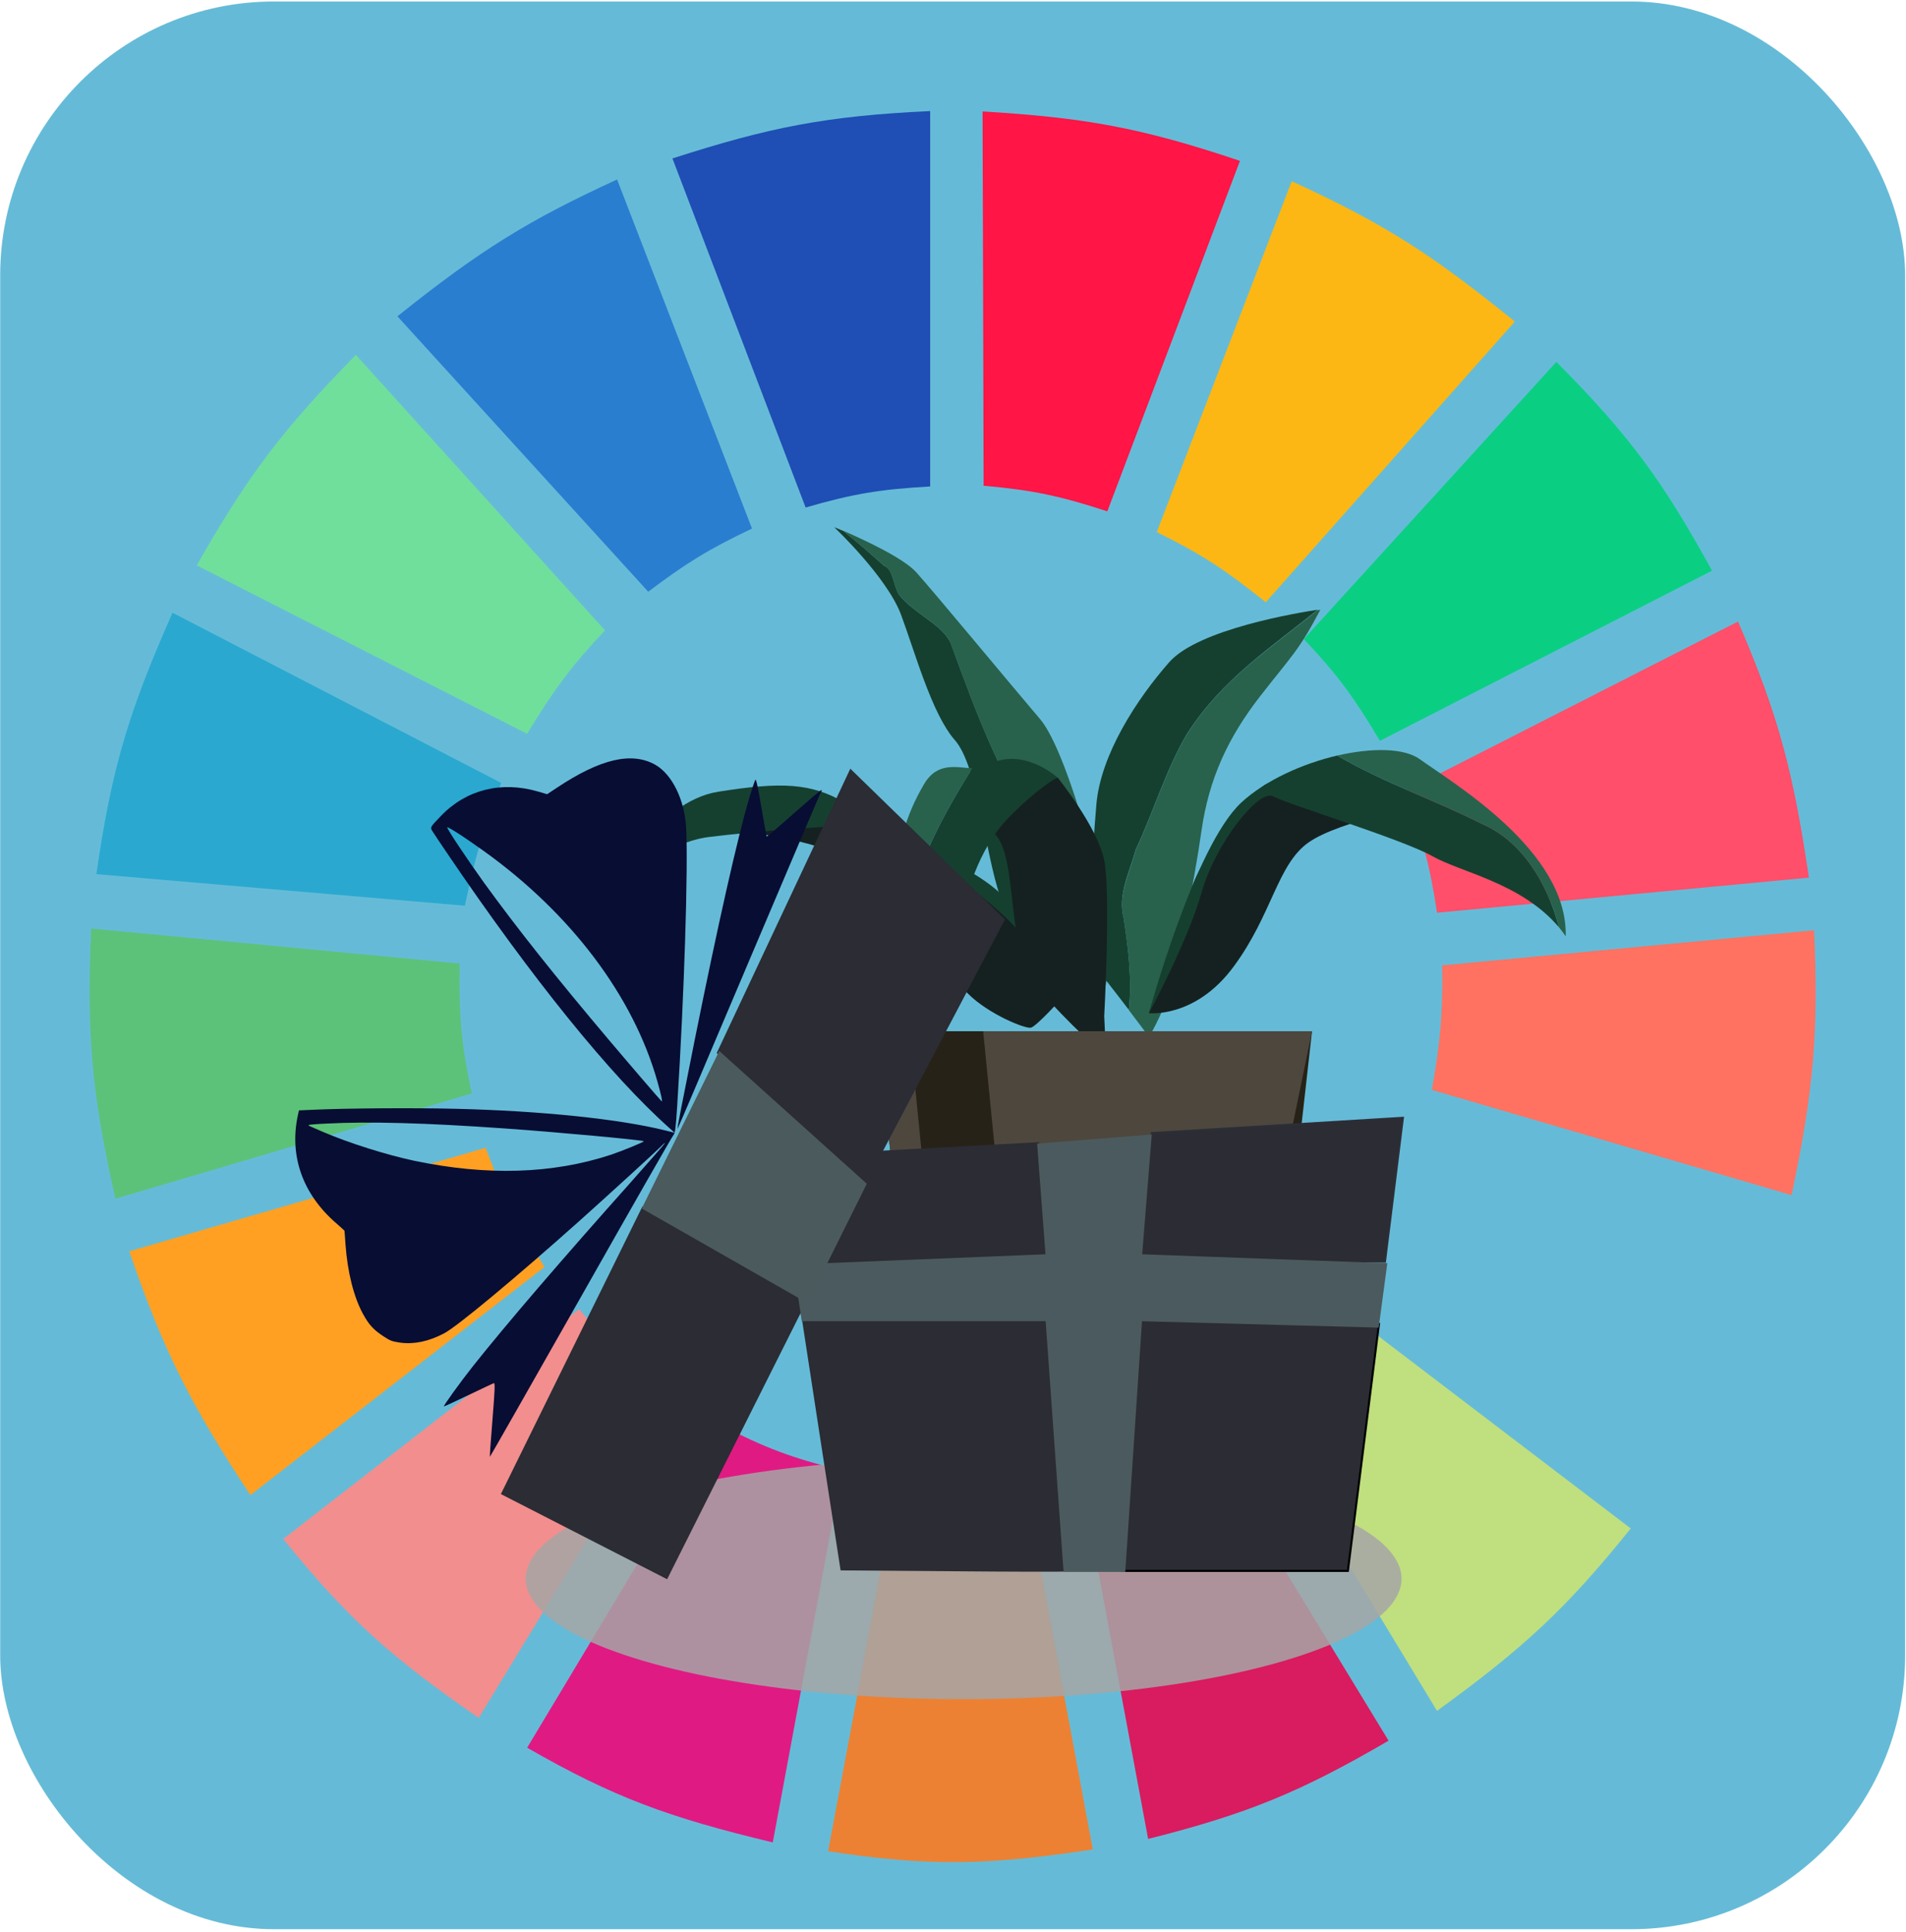 <svg width="686" height="695" viewBox="0 0 686 695" fill="none" xmlns="http://www.w3.org/2000/svg">
<rect x="0.066" y="0.541" width="685.626" height="693.507" rx="98.51" fill="#65BBD7"/>
<g clip-path="url(#clip0)">
<path d="M289.961 182.583L242.022 56.999C276.833 45.822 296.989 41.733 334.787 39.96V175.01C316.822 176.018 306.979 177.639 289.961 182.583Z" fill="#1F4EB4"/>
<path d="M354.018 174.748L353.65 40.091C390.101 42.298 410.362 45.8 446.279 57.872L398.545 183.958C381.416 178.374 371.653 176.313 354.018 174.748Z" fill="#FF1546"/>
<path d="M416.342 191.418L464.903 65.203C499.429 80.956 516.577 92.558 545.216 115.689L455.564 216.661C441.545 205.456 433.161 199.716 416.342 191.418Z" fill="#FDB714"/>
<path d="M469.264 229.914L560.16 130.204C586.825 156.945 598.73 173.587 616.193 205.302L496.657 266.517C487.426 251.021 481.552 242.911 469.264 229.914Z" fill="#0ACF83"/>
<path d="M505.374 284.818L625.532 223.604C640.422 257.995 645.505 278.332 651.058 315.741L517.203 328.362C514.578 310.902 511.986 301.376 505.374 284.818Z" fill="#FF4F6A"/>
<path d="M515.333 392.101C518.33 375.334 519.285 365.591 519.068 347.294L652.923 334.673C654.585 371.359 652.759 392.207 644.83 429.965L515.333 392.101Z" fill="#FF7262"/>
<path d="M491.052 451.422C499.829 437.006 503.962 428.337 509.729 411.664L639.226 448.898C627.64 483.921 618.647 502.438 598.135 533.462L491.052 451.422Z" fill="#65BBD7"/>
<path d="M586.93 549.87L479.224 467.83C467.39 481.325 460.279 488.201 446.85 499.384L517.201 615.502C548.356 592.923 563.803 578.686 586.93 549.87Z" fill="#C0DF7E"/>
<path d="M499.77 626.23L429.418 510.743C414.155 518.456 405.216 522.27 388.328 527.782L413.231 661.57C448.909 652.576 467.869 644.801 499.77 626.23Z" fill="#D91B5F"/>
<path d="M322.957 532.831C340.703 533.993 350.654 533.646 368.405 531.568L393.308 665.357C355.245 671.092 334.33 671.563 298.054 665.988L322.957 532.831Z" fill="#EC8134"/>
<path d="M189.725 628.755L259.454 512.637C275.262 520.905 284.852 524.424 303.034 529.045L278.131 662.833C240.487 653.791 220.902 646.642 189.725 628.755Z" fill="#E01A83"/>
<path d="M101.939 553.656L208.401 470.985C220.272 484.954 227.993 491.618 242.643 502.539L172.291 618.026C141.497 596.741 125.726 583.076 101.939 553.656Z" fill="#F28E8E"/>
<path d="M90.112 537.88C68.936 505.728 59.053 486.695 46.531 450.16L174.783 412.927C181.188 430.177 186.046 439.513 195.95 455.84L90.112 537.88Z" fill="#FFA023"/>
<path d="M41.55 431.228C33.312 394.705 31.079 373.52 32.834 334.042L165.443 346.664C165.105 366.214 166.148 376.377 169.801 393.363L41.55 431.228Z" fill="#5CC279"/>
<path d="M34.702 314.479L167.312 325.838C170.991 308.442 173.749 298.759 180.386 281.663L62.096 220.448C46.374 255.908 40.141 276.439 34.702 314.479Z" fill="#2AA8D0"/>
<path d="M70.812 203.409C89.349 170.775 101.976 154.268 128.09 127.68L217.741 226.759C205.61 239.725 199.491 247.897 189.725 263.992L70.812 203.409Z" fill="#70DF9C"/>
<path d="M233.306 212.875C246.757 202.738 254.849 197.663 270.661 190.156L222.1 64.572C190.5 79.087 173.15 89.713 143.032 113.796L233.306 212.875Z" fill="#2A7ED0"/>
<ellipse cx="346.82" cy="567.956" rx="157.615" ry="43.344" fill="#A6A6A6" fill-opacity="0.85"/>
<path fill-rule="evenodd" clip-rule="evenodd" d="M378.233 305.709C360.763 282.448 351.984 258.088 342.173 231.347C338.902 224.387 329.091 220.907 323.583 213.947C321.431 210.467 321.431 204.606 318.161 203.507C313.341 199.203 308.522 194.99 303.616 191.052C301.551 190.137 300.26 189.679 300.26 189.679C300.26 189.679 319.194 207.537 324.272 221.09C329.349 234.644 335.374 256.898 343.722 266.33C351.984 275.855 354.394 306.534 360.074 322.835C365.754 339.136 361.107 334.923 376.168 349.393C379.524 352.689 382.451 355.803 384.947 358.367C385.979 340.326 389.852 321.186 378.233 305.709Z" fill="#154030"/>
<path fill-rule="evenodd" clip-rule="evenodd" d="M374.361 258.728C363.603 246.091 336.062 212.847 329.78 205.887C324.96 200.576 310.243 193.89 303.53 190.96C308.436 194.989 313.255 199.11 318.075 203.415C321.345 204.605 321.345 210.375 323.497 213.855C328.919 220.815 338.816 224.295 342.087 231.255C351.898 257.996 360.677 282.356 378.148 305.617C389.766 321.094 385.893 340.325 384.947 358.275C393.467 367.066 397.168 368.532 399.491 341.791C400.438 331.625 385.119 271.275 374.361 258.728Z" fill="#28624D"/>
<path fill-rule="evenodd" clip-rule="evenodd" d="M404.397 330.07C402.245 321.919 406.548 313.769 408.786 305.618C415.327 291.698 419.716 276.587 427.376 263.766C439.941 244.26 457.498 232.904 474.281 219.351C467.74 220.358 431.421 226.219 420.835 238.216C409.216 251.403 396.049 271.551 394.586 289.592C393.122 307.633 390.196 342.799 397.942 352.598C398.372 353.056 398.717 353.605 399.147 354.063C399.061 353.789 398.975 353.514 398.975 353.239C399.061 353.514 399.147 353.789 399.147 354.063C401.643 357.269 404.139 360.474 406.29 363.313C407.495 352.232 406.032 340.876 404.397 330.07Z" fill="#154030"/>
<path fill-rule="evenodd" clip-rule="evenodd" d="M427.375 263.858C419.715 276.679 415.326 291.79 408.785 305.71C406.633 313.86 402.244 322.011 404.396 330.161C405.945 340.967 407.494 352.323 406.289 363.404C410.506 368.899 413.518 373.02 413.518 373.02C413.518 373.02 417.908 366.152 420.834 356.628C423.76 347.103 429.871 317.249 432.452 298.75C435.12 280.251 441.919 265.415 453.538 250.487C465.157 235.56 467.222 234.461 475.226 219.351C475.226 219.351 474.882 219.442 474.193 219.534C457.497 232.996 439.854 244.352 427.375 263.858Z" fill="#28624D"/>
<path fill-rule="evenodd" clip-rule="evenodd" d="M265.489 299.481C269.62 299.115 302.497 302.595 318.677 317.064C334.857 331.534 341.053 350.033 348.369 357.451C355.77 364.868 369.024 370.18 371.003 369.722C372.983 369.356 382.45 358.824 382.45 358.824C382.45 358.824 375.651 343.714 362.569 329.061C349.487 314.408 308.693 290.598 295.612 288.766C282.616 287.026 265.489 299.481 265.489 299.481Z" fill="#152120"/>
<path fill-rule="evenodd" clip-rule="evenodd" d="M382.451 358.914C369.972 326.77 359.902 318.528 340.968 309.278C322.034 300.029 316.182 295.999 304.047 288.764C291.912 281.621 281.068 281.255 258.519 284.826C235.97 288.398 220.909 318.985 220.909 318.985C220.909 318.985 238.897 303.142 255.076 301.128C271.256 299.113 303.875 296.365 312.051 297.373C320.227 298.38 343.292 313.216 360.074 328.327C376.857 343.437 382.451 358.914 382.451 358.914Z" fill="#154030"/>
<path fill-rule="evenodd" clip-rule="evenodd" d="M380.645 279.699C380.645 279.699 395.018 297.557 397.427 309.462C399.837 321.368 397.427 365.6 397.427 365.6L398.46 388.22L397.427 379.337C397.427 379.337 385.378 369.355 372.985 354.794C360.592 340.141 367.821 302.136 354.998 298.107C342.174 294.077 380.645 279.699 380.645 279.699Z" fill="#152120"/>
<path fill-rule="evenodd" clip-rule="evenodd" d="M413.519 364.501C413.519 364.501 430.301 366.424 444.071 347.651C457.927 328.877 459.735 310.927 471.009 303.052C482.284 295.176 513.266 289.59 513.266 289.59C513.266 289.59 462.919 276.585 454.829 282.63C446.739 288.674 433.657 307.539 429.785 317.155C425.912 326.771 413.519 364.501 413.519 364.501Z" fill="#152120"/>
<path fill-rule="evenodd" clip-rule="evenodd" d="M533.319 296.365C515.59 287.482 498.722 281.896 481.251 271.822C468.685 274.753 455.345 280.797 446.825 288.673C429.871 304.241 413.519 364.5 413.519 364.5C413.519 364.5 427.375 338.95 432.453 321.092C437.53 303.234 453.194 283.728 458.186 286.475C463.091 289.222 504.574 301.86 515.504 307.996C525.746 313.857 547.606 317.612 561.118 333.638C556.729 317.062 547.434 302.41 533.319 296.365Z" fill="#154030"/>
<path fill-rule="evenodd" clip-rule="evenodd" d="M511.116 273.197C505.35 268.985 493.645 268.985 481.252 271.824C498.723 281.897 515.591 287.484 533.321 296.367C547.435 302.411 556.73 317.064 561.119 333.639C561.98 334.647 562.754 335.746 563.529 336.845C564.304 306.074 522.735 281.623 511.116 273.197Z" fill="#28624D"/>
<path fill-rule="evenodd" clip-rule="evenodd" d="M349.831 276.592C349.831 276.501 349.917 276.501 349.917 276.409C344.323 276.134 337.352 273.936 332.532 282.178C326.078 293.26 322.807 303.425 319.623 330.257C316.697 354.984 332.016 393.722 334.512 399.858C333.995 388.135 329.606 377.146 326.766 366.156C319.192 332.364 332.36 304.524 349.831 276.592Z" fill="#28624D"/>
<path fill-rule="evenodd" clip-rule="evenodd" d="M354.994 275.489C353.531 276.313 351.809 276.497 349.916 276.405C349.916 276.497 349.83 276.497 349.83 276.588C332.359 304.52 319.277 332.36 326.851 366.061C329.691 377.05 334.08 388.04 334.597 399.762C334.855 400.311 334.941 400.586 334.941 400.586C334.941 400.586 343.978 347.287 345.441 335.107C346.904 322.927 352.24 305.069 363.17 293.988C374.1 282.907 380.555 279.702 380.555 279.702C380.555 279.702 367.903 268.071 354.994 275.489Z" fill="#154030"/>
<path fill-rule="evenodd" clip-rule="evenodd" d="M387.79 371.01H315.582L320.632 415.885H387.79H467.169L472.218 371.01H387.79Z" fill="#272217"/>
<path fill-rule="evenodd" clip-rule="evenodd" d="M387.79 371.01H315.582L320.632 415.885L384.256 412.596H463.634L472.218 371.01H387.79Z" fill="#4D473E"/>
<path fill-rule="evenodd" clip-rule="evenodd" d="M387.79 371.01H315.582L316.087 376.061H471.107L472.218 371.01H387.79Z" fill="#4D473E"/>
<path fill-rule="evenodd" clip-rule="evenodd" d="M328.911 415.886H387.789H458.886L449.292 536.768H387.789H338.505L328.911 415.886Z" fill="#4D473E"/>
<path fill-rule="evenodd" clip-rule="evenodd" d="M358.301 415.885L353.858 371.01H327.398L331.842 415.885H358.301Z" fill="#272217"/>
<path fill-rule="evenodd" clip-rule="evenodd" d="M348.102 536.768H374.561L363.351 415.886H336.892L348.102 536.768Z" fill="#272217"/>
<path fill-rule="evenodd" clip-rule="evenodd" d="M328.911 415.886H458.886L457.169 437.736L329.416 423.287L328.911 415.886Z" fill="#272217"/>
<path fill-rule="evenodd" clip-rule="evenodd" d="M336.892 415.886H363.351L364.361 427.163L337.598 424.226L336.892 415.886Z" fill="#272217"/>
<path d="M155.655 299.052C156.084 299.724 158.455 303.336 160.964 307C191.426 351.958 219.832 387.072 240.807 405.712L242.853 407.543L239.534 406.709C222.892 402.549 194.605 399.632 163.909 398.898C148.753 398.532 124.501 398.692 112.299 399.263L107.589 399.478L107.147 401.525C104.138 415.923 108.947 429.516 120.772 439.864C122.563 441.422 124.002 442.727 123.982 442.758C124.012 442.779 124.168 445.029 124.351 447.708C125.08 457.691 127.307 466.521 130.591 472.606C132.773 476.582 134.406 478.39 137.973 480.721C140.501 482.399 141.07 482.579 144.037 483.025C149.037 483.701 154.253 482.621 159.89 479.66C164.571 477.196 185.446 459.832 208.233 439.518C219.38 429.548 237.015 413.453 238.398 411.944C238.932 411.371 239.297 411.133 239.256 411.331C239.196 411.561 233.849 417.64 227.414 424.896C202.071 453.292 182.072 476.56 170.183 491.547C165.703 497.202 159.488 505.798 159.752 505.987C159.86 506.019 163.771 504.231 168.511 501.946C173.23 499.691 177.388 497.716 177.723 497.593C178.225 497.407 178.115 500.011 177.246 510.759C176.65 518.109 176.218 524.122 176.317 524.101C176.415 524.081 191.158 498.179 209.114 466.531C227.021 434.893 242.012 408.668 242.427 408.284C242.98 407.68 243.235 405.725 243.746 397.632C246.279 357.876 247.731 311.933 246.945 297.724C246.403 287.784 241.926 278.659 235.956 275.195C227.457 270.326 216.09 272.952 200.32 283.472L196.928 285.723L193.718 284.785C180.417 280.883 167.75 284.077 158.64 293.598C154.738 297.667 154.757 297.635 155.655 299.052ZM164.509 299.582C166.411 300.764 170.79 303.769 174.229 306.236C205.586 328.73 227.982 358.487 236.622 389.11C237.994 393.96 238.532 396.484 238.15 396.21C237.798 395.957 227.162 383.597 219.148 374.118C199.824 351.251 186.155 334.031 174.311 317.711C168.286 309.341 160.723 298.003 160.96 297.628C161.04 297.503 162.657 298.39 164.509 299.582ZM117.495 404.218C132.794 403.413 153.347 403.966 181.491 405.961C200.083 407.245 231.978 410.203 231.74 410.578C231.482 410.985 223.76 414.133 219.91 415.419C198.84 422.364 175.224 423.071 149.073 417.593C139.086 415.477 125.482 411.176 116.31 407.235C113.985 406.249 111.847 405.307 111.513 405.158C111.209 405.031 110.994 404.831 111.053 404.737C111.133 404.612 114.024 404.367 117.495 404.218Z" fill="#080D33"/>
<path d="M269.744 286.833C265.597 300.733 258.455 332.315 250.094 373.848C245.248 398.026 243.685 406.093 243.862 406.083C243.931 406.042 246.894 399.207 250.424 390.869C253.954 382.53 262.953 361.377 270.391 343.834C277.83 326.292 286.431 306.036 289.523 298.794C292.567 291.561 295.261 285.352 295.479 285.008C295.716 284.633 295.807 284.288 295.66 284.183C295.542 284.099 291.1 287.871 285.779 292.56C280.487 297.269 276.045 301.042 275.957 300.978C275.869 300.915 274.997 296.151 274.023 290.403C272.79 283.105 272.136 280.089 271.859 280.527C271.641 280.871 270.703 283.701 269.744 286.833Z" fill="#080D33"/>
<path d="M287.838 469.438C287.873 469.702 291.17 491.312 295.21 517.448L302.547 564.968L342.739 565.27C364.82 565.458 382.966 565.496 383.073 565.383C383.321 565.119 377.331 475.095 377.083 474.793C376.87 474.605 292.268 468.985 289.362 468.985C288.37 468.985 287.838 469.136 287.838 469.438Z" fill="#2B2C34"/>
<path d="M410.249 473.113L403.794 565.15H485.124L496.312 476.319L410.249 473.113Z" fill="#2B2C34" stroke="black" stroke-width="0.748"/>
<path d="M180.771 537.343L239.941 567.64L290.011 467.865L231.397 434.498L180.771 537.343Z" fill="#2B2C34" stroke="#2B2C34" stroke-width="0.748"/>
<path d="M280.296 416.34L285.46 454.803L376.687 451.597L373.675 411.303L280.296 416.34Z" fill="#2B2C34" stroke="#2B2C34" stroke-width="0.748"/>
<path d="M258.404 378.765L306.16 277.174L361.26 330.821L311.528 425.158L258.404 378.765Z" fill="#2B2C34" stroke="#2B2C34" stroke-width="0.748"/>
<path d="M410.683 453.887L414.555 407.639L504.922 402.145L498.468 453.887H410.683Z" fill="#2B2C34" stroke="#2C2E36" stroke-width="0.748"/>
<path d="M285.891 455.26L288.903 474.949H376.688L383.143 565.155H404.659L410.683 474.949L495.886 477.239L498.898 454.802L410.683 451.597L414.126 408.555L373.676 411.76L376.688 451.597L285.891 455.26Z" fill="#4B5A5E" stroke="#4B5A5D" stroke-width="0.748"/>
<path d="M231.469 434.618L258.998 378.71L311.525 425.955L290.483 468.274L231.469 434.618Z" fill="#4B5A5D" stroke="#4B5A5D" stroke-width="0.748"/>
</g>
<defs>
<clipPath id="clip0">
<rect width="622.58" height="646.222" fill="white" transform="translate(31.59 24.184)"/>
</clipPath>
</defs>
</svg>
